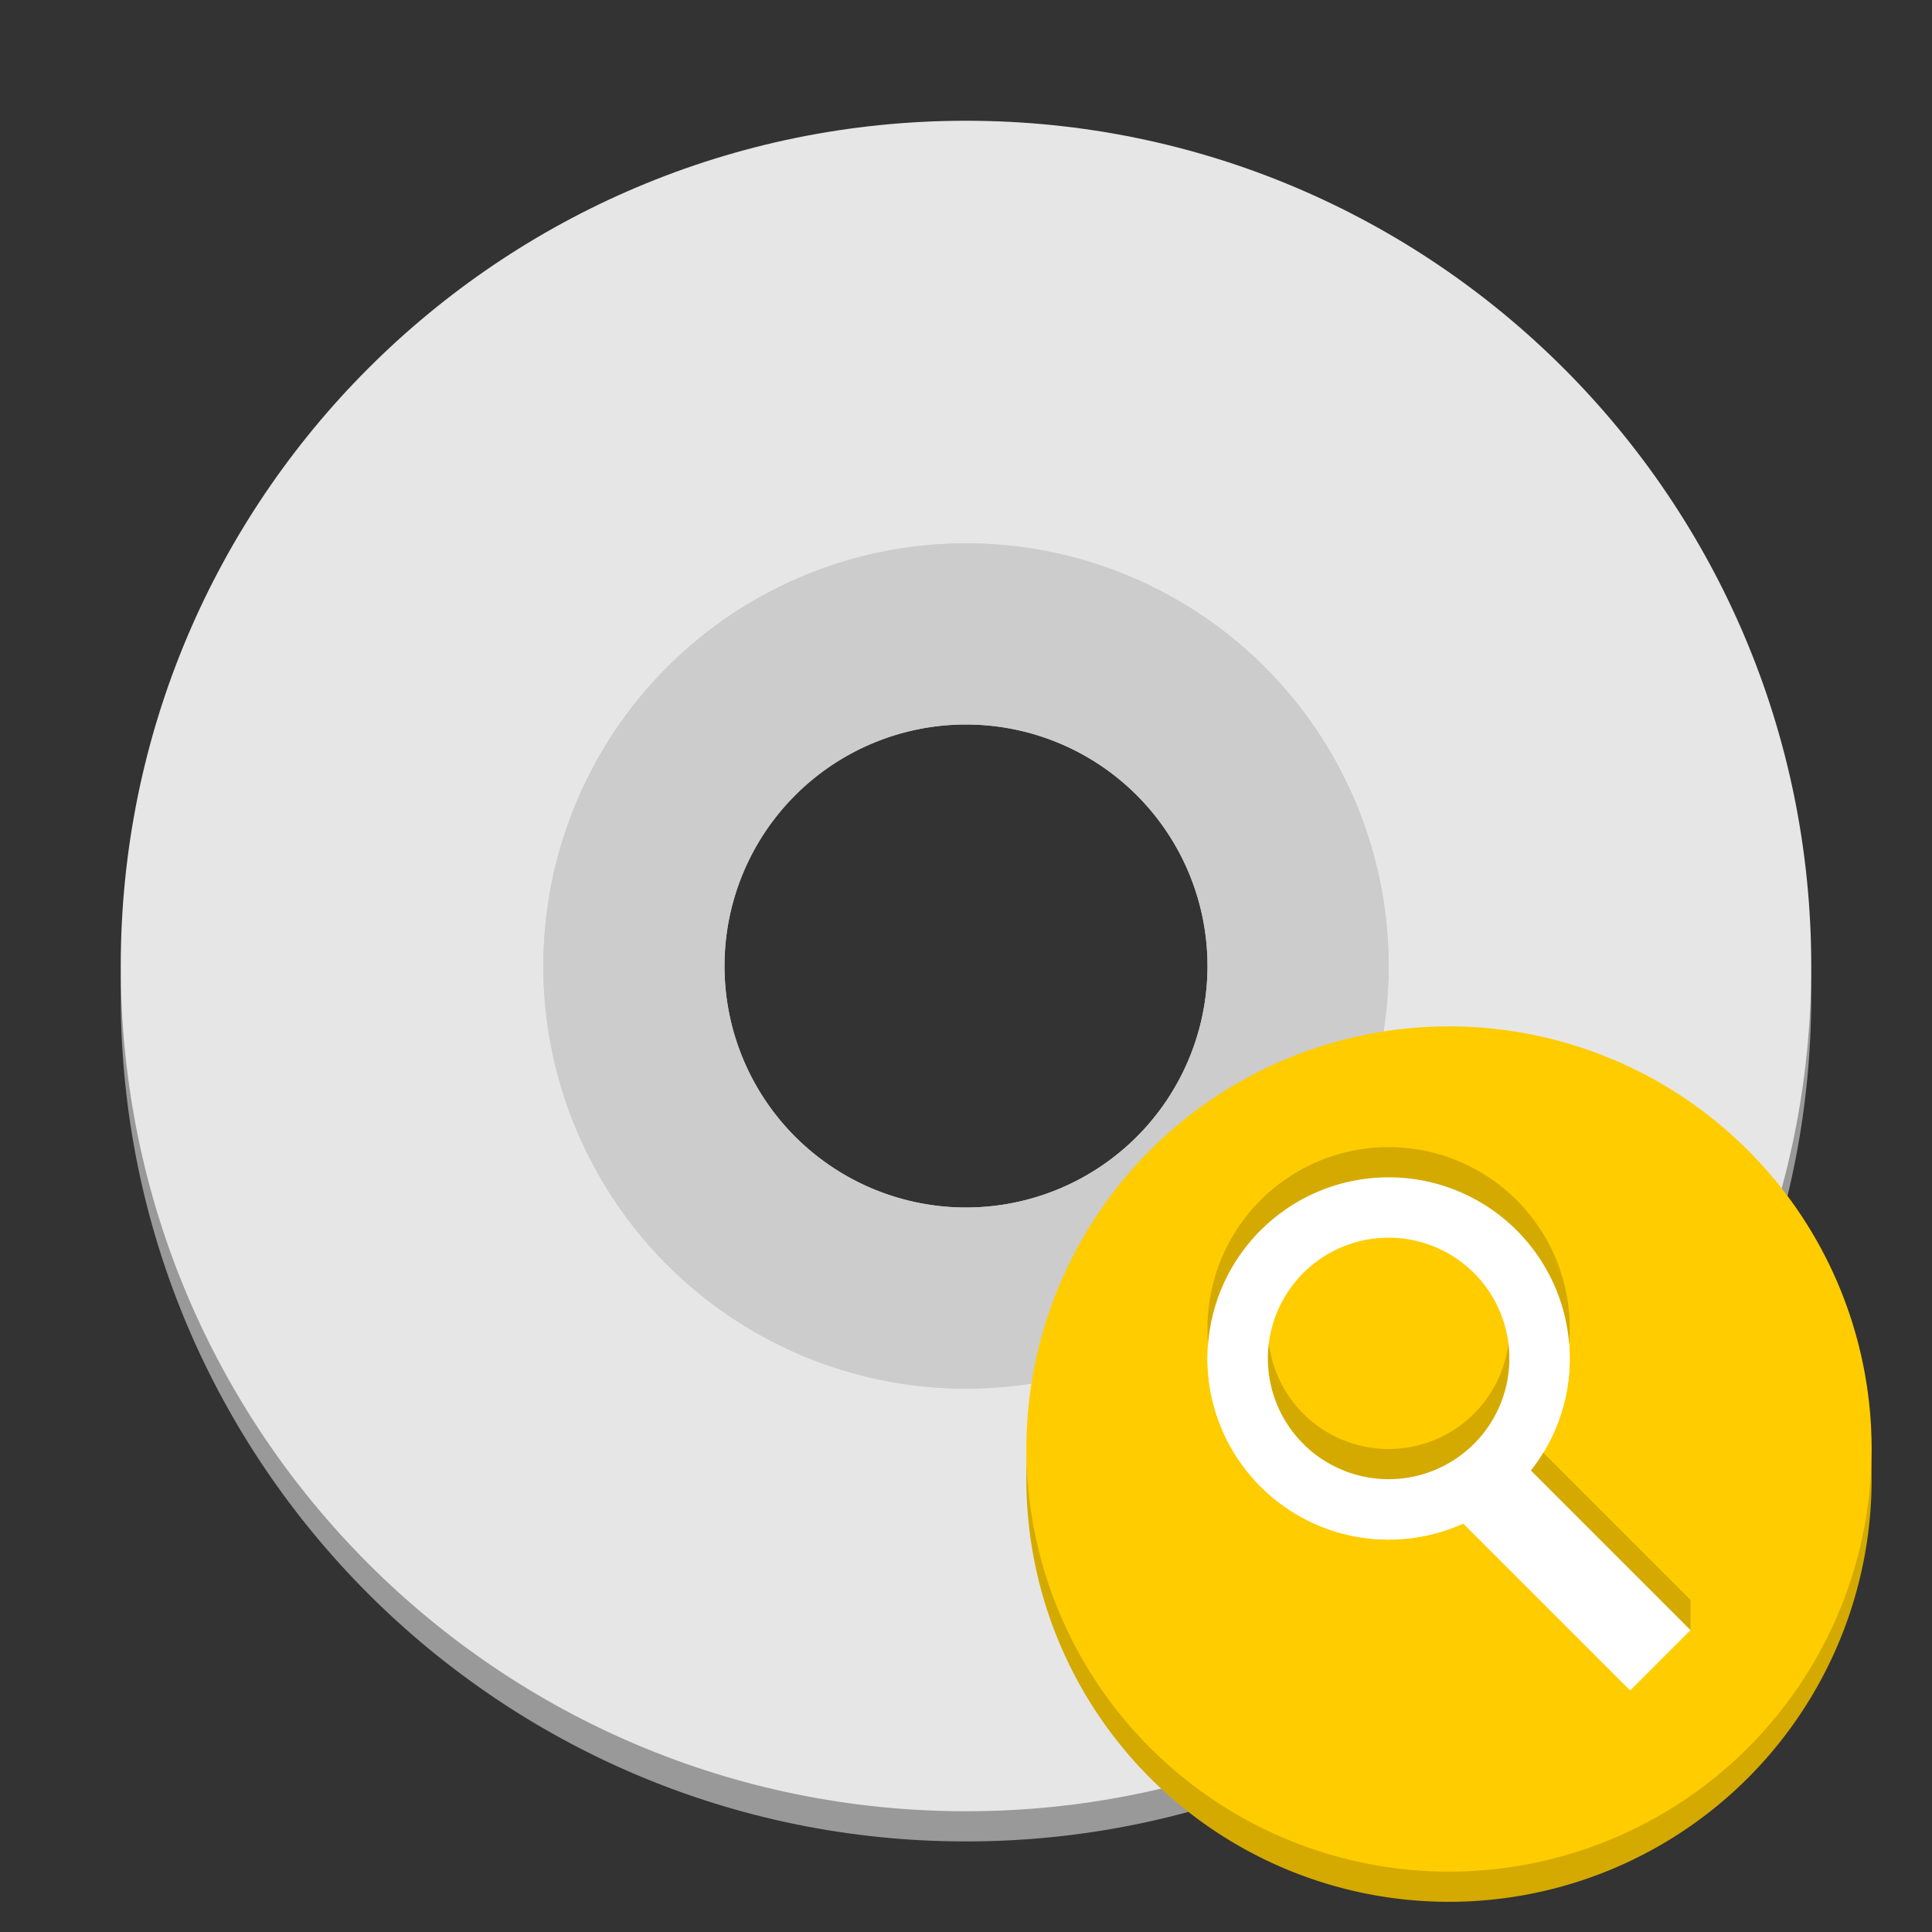 <?xml version="1.0" encoding="UTF-8" standalone="no"?>
<svg
   xmlns:dc="http://purl.org/dc/elements/1.1/"
   xmlns:cc="http://creativecommons.org/ns#"
   xmlns:rdf="http://www.w3.org/1999/02/22-rdf-syntax-ns#"
   xmlns:svg="http://www.w3.org/2000/svg"
   xmlns="http://www.w3.org/2000/svg"
   id="svg8"
   version="1.1"
   viewBox="0 0 64 64"
   height="64"
   width="64">
  <rect x="0" y="0" width="64" height="64" fill="#333333" stroke="none"/>
  <defs
     id="defs2" />
  <path
     id="path819"
     d="M 32,5 C 16.536,5 4,17.536 4,33 4,48.464 16.536,61 32,61 47.464,61 60,48.464 60,33 60,17.536 47.464,5 32,5 Z M 32,19 c 7.217,0 13.067,5.85 13.067,13.067 0,7.217 -5.85,13.067 -13.067,13.067 -7.217,0 -13.067,-5.85 -13.067,-13.067 C 18.933,24.85 24.783,19 32,19 Z"
     style="opacity:1;fill:#999999;fill-opacity:1;stroke:none;stroke-width:3.462;stroke-linecap:round;stroke-linejoin:round;stroke-miterlimit:4;stroke-dasharray:none;stroke-opacity:1" />
  <path
     id="path819-3"
     d="M 32,4 C 16.536,4 4,16.536 4,32 4,47.464 16.536,60 32,60 47.464,60 60,47.464 60,32 60,16.536 47.464,4 32,4 Z M 32,18.933 C 39.217,18.933 45.067,24.783 45.067,32 45.067,39.217 39.217,45.067 32,45.067 24.783,45.067 18.933,39.217 18.933,32 18.933,24.783 24.783,18.933 32,18.933 Z"
     style="opacity:1;fill:#e6e6e6;fill-opacity:1;stroke:none;stroke-width:3.462;stroke-linecap:round;stroke-linejoin:round;stroke-miterlimit:4;stroke-dasharray:none;stroke-opacity:1" />
  <g
     id="layer1-3"
     transform="translate(3.9999998e-8,-1058.52)">
    <path
       style="opacity:1;fill:#cccccc;fill-opacity:1;stroke:none;stroke-width:2.229;stroke-linecap:round;stroke-linejoin:round;stroke-miterlimit:4;stroke-dasharray:none;stroke-opacity:1"
       d="M 32,18 A 14,14 0 0 0 18,32 14,14 0 0 0 32,46 14,14 0 0 0 46,32 14,14 0 0 0 32,18 Z m 0,6 a 8,8 0 0 1 8,8 8,8 0 0 1 -8,8 8,8 0 0 1 -8,-8 8,8 0 0 1 8,-8 z"
       transform="translate(0,1058.52)"
       id="path817-6-6" />
  </g>
  <g
     id="layer1-7"
     transform="translate(3.9999998e-8,-1058.52)">
    <path
       style="opacity:1;fill:#cccccc;fill-opacity:1;stroke:none;stroke-width:2.229;stroke-linecap:round;stroke-linejoin:round;stroke-miterlimit:4;stroke-dasharray:none;stroke-opacity:1"
       d="M 32,18 A 14,14 0 0 0 18,32 14,14 0 0 0 32,46 14,14 0 0 0 46,32 14,14 0 0 0 32,18 Z m 0,6 a 8,8 0 0 1 8,8 8,8 0 0 1 -8,8 8,8 0 0 1 -8,-8 8,8 0 0 1 8,-8 z"
       transform="translate(0,1058.52)"
       id="path817-6-5" />
  </g>
  <g
     transform="translate(0,-1058.52)"
     id="layer1" />
  <path
     id="path1104-1"
     d="M 48,35 A 14,14 0 0 0 34,49 14,14 0 0 0 48,63 14,14 0 0 0 62,49 14,14 0 0 0 48,35 Z"
     style="opacity:1;fill:#d4aa00;fill-opacity:1;fill-rule:nonzero;stroke:none;stroke-width:1.724;stroke-linecap:round;stroke-linejoin:round;stroke-miterlimit:4;stroke-dasharray:none;stroke-opacity:1;paint-order:stroke fill markers" />
  <path
     id="path1104"
     d="M 48,34 A 14,14 0 0 0 34,48 14,14 0 0 0 48,62 14,14 0 0 0 62,48 14,14 0 0 0 48,34 Z"
     style="opacity:1;fill:#ffcc00;fill-opacity:1;fill-rule:nonzero;stroke:none;stroke-width:1.724;stroke-linecap:round;stroke-linejoin:round;stroke-miterlimit:4;stroke-dasharray:none;stroke-opacity:1;paint-order:stroke fill markers" />
  <path
     id="path1026"
     d="m 46,39 a 6,6 0 0 0 -6,6 6,6 0 0 0 6,6 6,6 0 0 0 6,-6 6,6 0 0 0 -6,-6 z m 0,1 a 5,5 0 0 1 5,5 5,5 0 0 1 -5,5 5,5 0 0 1 -5,-5 5,5 0 0 1 5,-5 z"
     style="opacity:1;fill:#ffffff;fill-opacity:1;stroke:none;stroke-width:3.486;stroke-linecap:round;stroke-linejoin:round;stroke-miterlimit:4;stroke-dasharray:none;stroke-opacity:1" />
  <path
     id="path1047-6"
     d="m 48,49 8,5 v -1 l -6,-6 z"
     style="fill:#d4aa00;fill-opacity:1;stroke:none;stroke-width:1px;stroke-linecap:butt;stroke-linejoin:miter;stroke-opacity:1" />
  <path
     id="path1047"
     d="m 48,50 6,6 2,-2 -6,-6 z"
     style="fill:#ffffff;stroke:none;stroke-width:1px;stroke-linecap:butt;stroke-linejoin:miter;stroke-opacity:1" />
  <path
     id="path1064-2"
     d="m 46,38 a 6,6 0 0 0 -6,6 6,6 0 0 0 6,6 6,6 0 0 0 6,-6 6,6 0 0 0 -6,-6 z m 0,2 a 4,4 0 0 1 4,4 4,4 0 0 1 -4,4 4,4 0 0 1 -4,-4 4,4 0 0 1 4,-4 z"
     style="opacity:1;fill:#d4aa00;fill-opacity:1;stroke:none;stroke-width:3.948;stroke-linecap:round;stroke-linejoin:round;stroke-miterlimit:4;stroke-dasharray:none;stroke-opacity:1" />
  <path
     id="path1064"
     d="m 46,39 a 6,6 0 0 0 -6,6 6,6 0 0 0 6,6 6,6 0 0 0 6,-6 6,6 0 0 0 -6,-6 z m 0,2 a 4,4 0 0 1 4,4 4,4 0 0 1 -4,4 4,4 0 0 1 -4,-4 4,4 0 0 1 4,-4 z"
     style="opacity:1;fill:#ffffff;fill-opacity:1;stroke:none;stroke-width:3.948;stroke-linecap:round;stroke-linejoin:round;stroke-miterlimit:4;stroke-dasharray:none;stroke-opacity:1" />
</svg>
